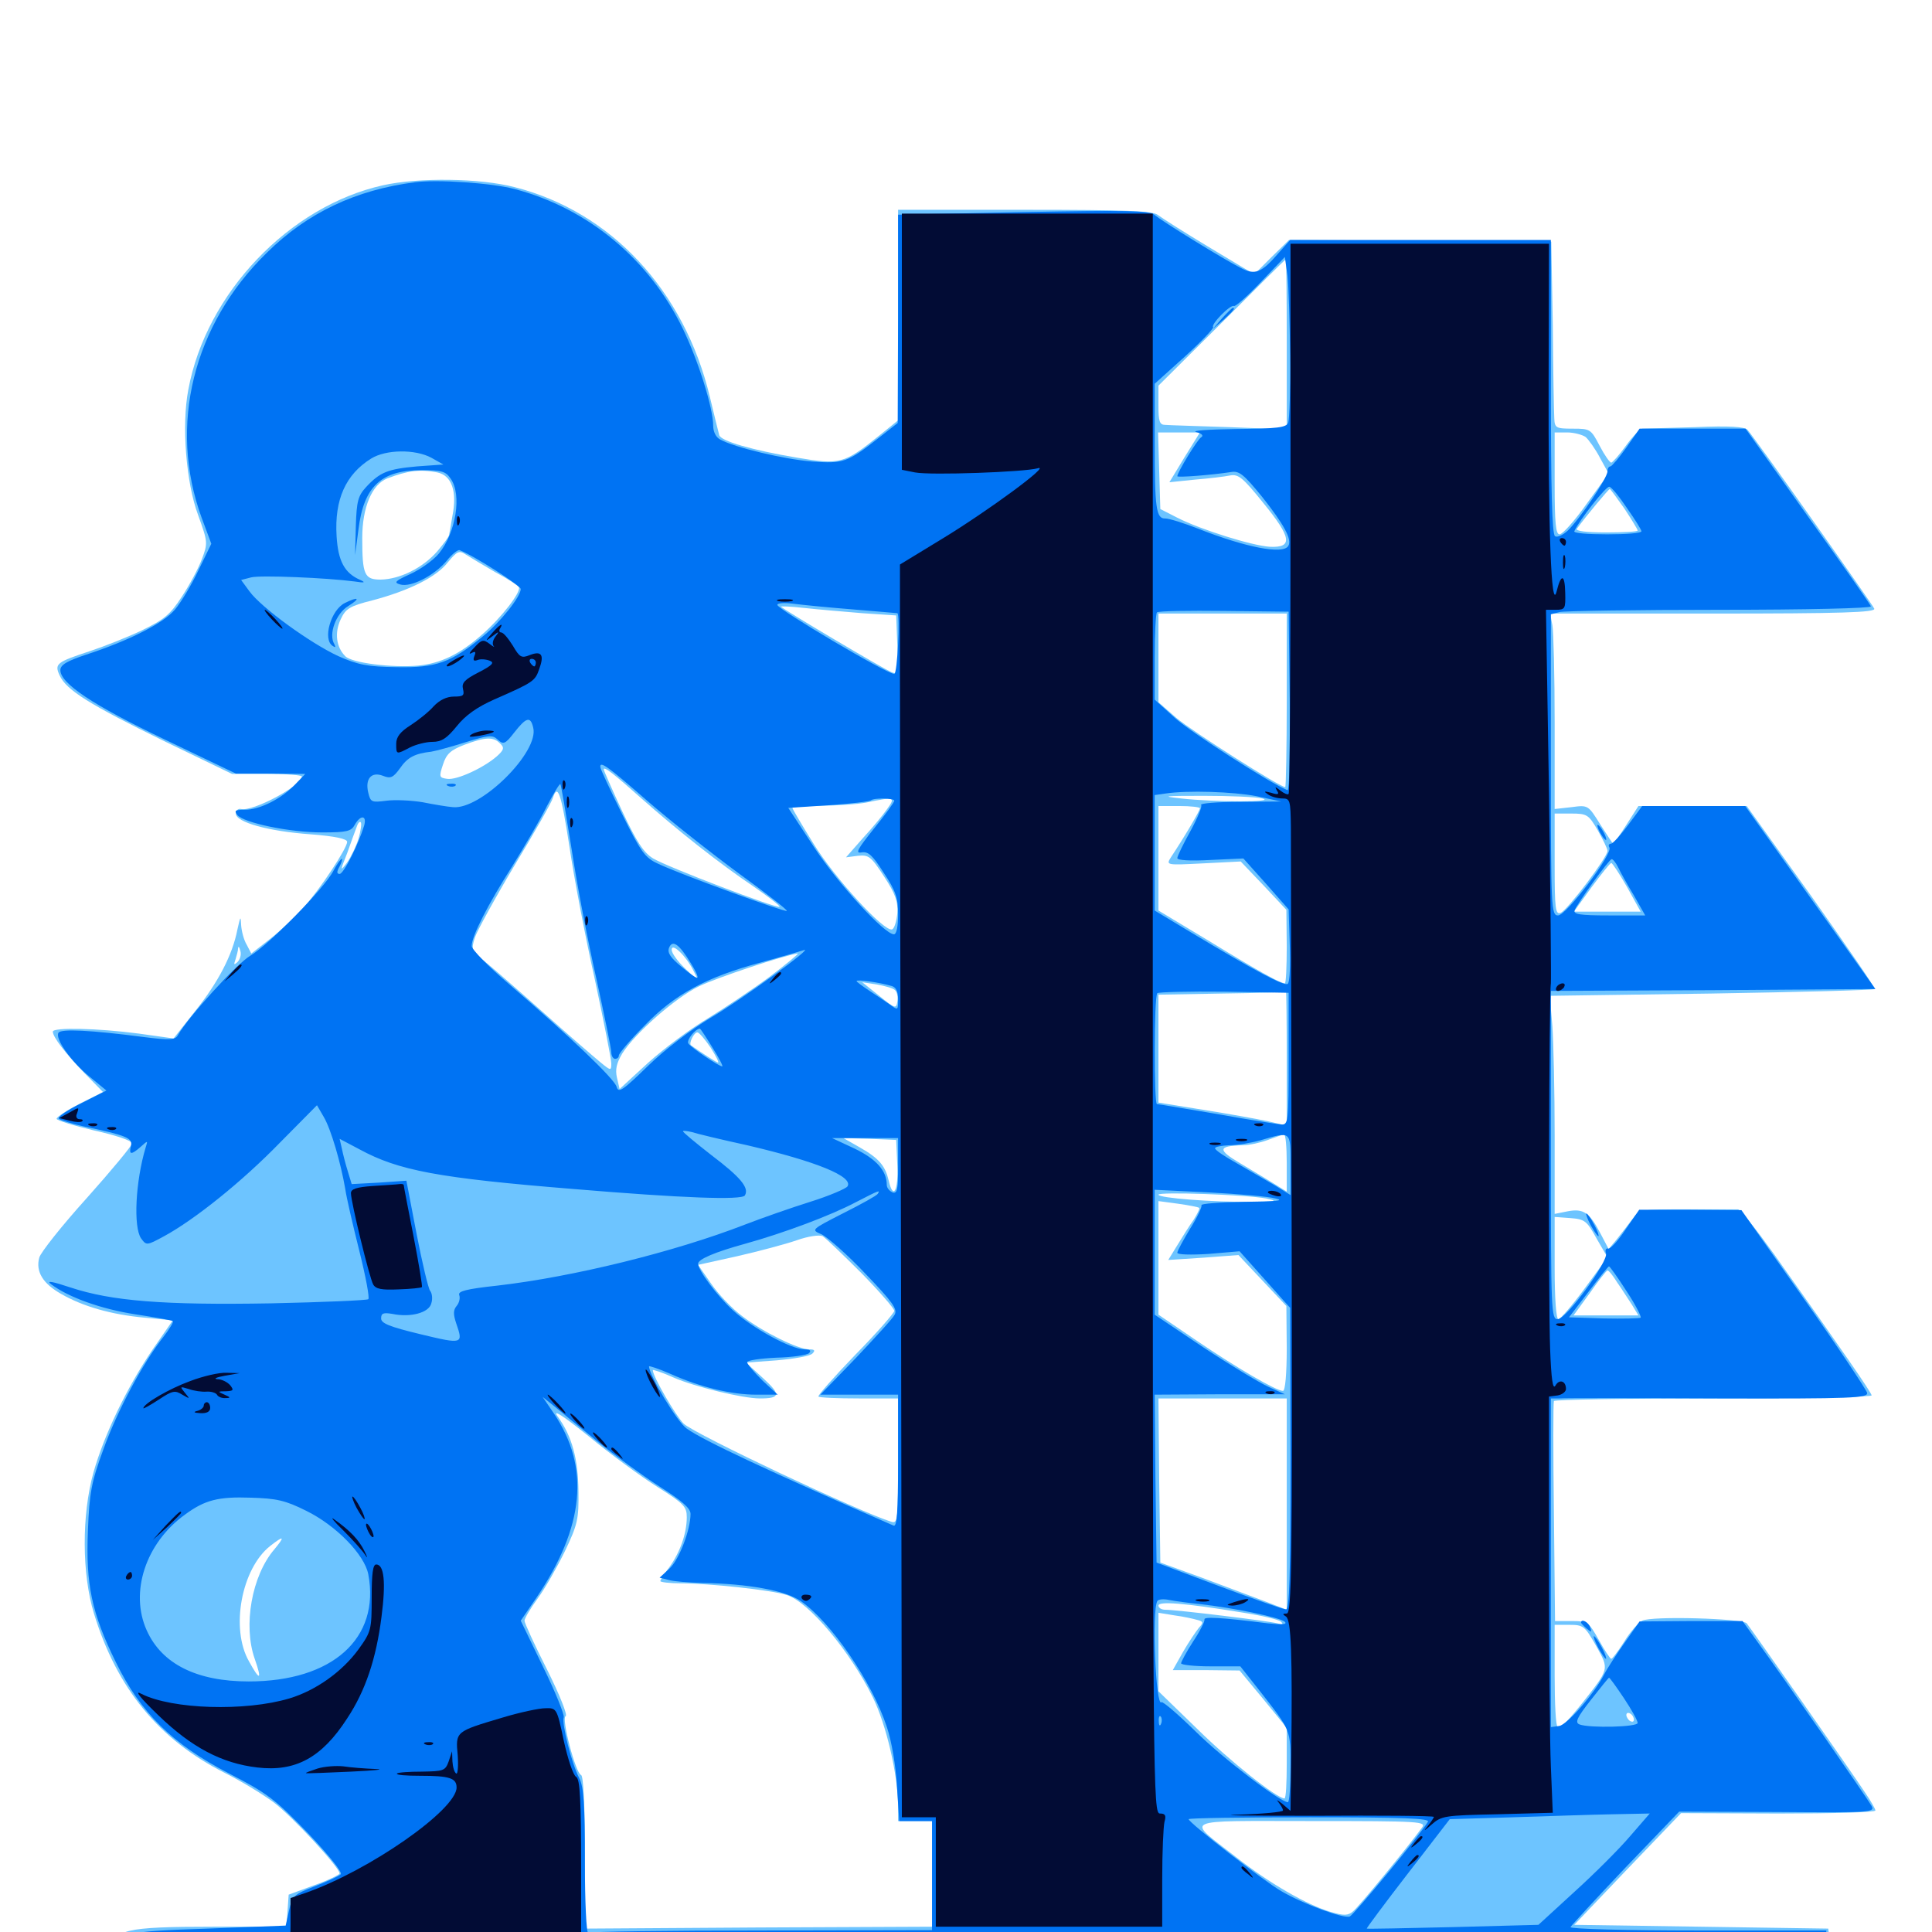 <svg xmlns="http://www.w3.org/2000/svg" viewBox="0 -1000 1000 1000">
	<path fill="#6dc4ff" d="M198.242 -904.102C149.805 -893.359 106.641 -848.242 97.461 -798.242C93.945 -779.883 96.289 -750.195 102.539 -733.398C107.617 -719.336 107.617 -718.945 104.492 -710.547C102.734 -705.859 98.047 -697.07 94.141 -691.211C88.086 -681.836 84.961 -679.297 73.242 -673.633C65.82 -670.117 53.906 -665.43 46.875 -663.086C29.102 -657.227 28.125 -656.445 30.859 -650.391C34.375 -642.773 46.289 -635.352 84.961 -616.406L120.117 -599.414H138.086C148.047 -599.414 156.25 -598.828 156.25 -598.047C156.25 -593.359 131.055 -579.883 124.805 -581.25C123.242 -581.641 122.07 -580.469 122.07 -578.906C122.07 -574.414 138.867 -569.727 160.742 -568.164C173.438 -567.188 179.688 -565.82 179.688 -564.258C179.688 -560.938 165.625 -539.648 156.836 -529.883C152.734 -525.391 145.117 -518.164 139.844 -514.062L130.078 -506.445L127.734 -510.938C126.172 -513.477 125 -518.164 124.805 -521.289C124.609 -526.172 124.414 -525.781 122.852 -518.75C120.312 -505.664 112.891 -491.406 100.781 -476.367L89.844 -462.5L71.68 -465.039C50.977 -467.773 27.344 -468.359 27.344 -466.016C27.344 -463.281 33.594 -455.078 43.555 -444.727L53.32 -434.766L41.211 -428.711C34.766 -425.391 29.297 -421.875 29.297 -420.898C29.297 -420.117 38.086 -417.383 48.828 -414.844C59.57 -412.5 68.359 -409.57 68.359 -408.203C68.359 -407.031 57.812 -394.336 44.922 -379.883C32.031 -365.625 20.898 -351.562 20.312 -349.023C18.359 -341.797 22.266 -335.547 31.641 -330.273C42.773 -323.828 57.617 -319.531 75 -317.969L89.453 -316.602L78.906 -301.367C65.625 -281.641 54.102 -257.812 48.438 -238.086C42.188 -215.82 42.383 -185.156 48.633 -164.844C60.547 -125.977 82.227 -99.609 116.211 -82.422C124.805 -78.125 136.328 -71.094 141.797 -66.992C151.367 -59.766 175.781 -33.398 175.781 -30.273C175.781 -29.688 169.922 -26.758 162.695 -24.219L149.414 -19.336L148.828 -10.938L148.242 -2.734H110.156C64.844 -2.734 58.008 -1.172 58.984 9.375L59.57 15.82L512.305 16.211L964.844 16.797V11.914C964.844 7.422 964.062 7.031 956.25 7.031C948.633 7.031 947.461 6.445 946.875 2.734L946.289 -1.758L880.469 -2.734L814.844 -3.711L842.383 -32.617L870.117 -61.523L920.508 -61.328C948.047 -61.328 970.703 -61.914 970.703 -62.891C970.703 -63.672 968.359 -67.773 965.43 -72.07C958.789 -82.227 906.055 -157.422 904.102 -159.766C901.953 -162.305 854.688 -163.672 850 -161.133C847.852 -159.961 843.555 -155.078 840.625 -150.195C837.5 -145.312 834.57 -141.406 833.984 -141.406C833.398 -141.406 830.469 -145.898 827.539 -151.172C822.266 -160.547 821.68 -160.938 813.477 -160.938H804.883L804.297 -217.188C803.906 -248.047 803.906 -273.828 804.297 -274.805C804.688 -275.586 841.797 -276.172 886.914 -276.172C931.836 -276.172 968.75 -276.953 968.75 -277.734C968.75 -279.102 953.516 -301.172 918.164 -350.977C909.18 -363.477 900.977 -373.828 899.609 -374.023H873.047C848.828 -374.023 848.633 -374.023 844.727 -368.75C842.578 -365.82 838.867 -361.133 836.719 -358.398L832.617 -353.516L828.516 -361.328C822.852 -372.266 819.727 -374.609 811.523 -373.047L804.688 -371.68V-412.305C804.688 -434.57 804.102 -459.961 803.516 -468.75L802.148 -484.57L885.742 -485.742C931.836 -486.523 969.922 -487.5 970.312 -488.086C970.898 -488.477 956.055 -509.961 937.695 -535.938L904.102 -582.812H876.172H848.047L841.797 -573.047C838.281 -567.578 835.352 -563.281 834.961 -563.281C834.766 -563.281 831.836 -567.773 828.32 -573.242C822.07 -583.203 822.07 -583.398 813.477 -582.227L804.688 -581.25V-625.781C804.688 -650.195 804.102 -673.047 803.516 -676.367L802.344 -682.422H886.719C953.516 -682.422 970.898 -683.008 970.117 -684.961C969.141 -687.305 908.398 -773.242 904.492 -777.539C902.93 -779.102 895.312 -779.688 877.539 -778.906C863.672 -778.516 851.562 -778.125 850.195 -778.125C849.023 -778.125 845.117 -774.219 841.602 -769.336C838.086 -764.453 834.57 -760.547 833.984 -760.547C833.203 -760.547 830.469 -764.453 827.93 -769.336C823.438 -777.93 823.047 -778.125 814.062 -778.125C805.273 -778.125 804.688 -778.516 804.492 -783.594C804.297 -786.523 803.906 -808.203 803.711 -831.836L802.93 -874.805L735.156 -875.391L667.188 -875.781L658.203 -866.992L649.219 -858.008L625.781 -872.07C613.086 -879.688 601.172 -887.305 599.414 -888.672C596.875 -890.82 583.789 -891.406 530.664 -891.406H464.844V-836.914V-782.422L454.688 -774.219C436.914 -759.961 434.766 -759.375 412.695 -763.086C389.453 -766.992 373.047 -771.68 372.266 -774.805C371.875 -776.172 369.727 -784.961 367.383 -794.727C354.102 -849.805 316.211 -890.43 266.406 -903.125C248.633 -907.812 216.602 -908.203 198.242 -904.102ZM666.016 -821.875V-777.734L636.328 -778.906C619.922 -779.492 604.883 -779.883 603.125 -780.078C600.195 -780.078 599.609 -781.836 599.609 -790.234V-800.391L632.422 -833.008C650.391 -850.977 665.234 -865.82 665.625 -865.82C665.82 -866.016 666.016 -846.094 666.016 -821.875ZM613.086 -763.281L605.273 -750.391L618.555 -751.758C625.781 -752.344 633.984 -753.32 636.719 -753.906C641.016 -754.688 643.359 -752.734 653.906 -739.648C668.555 -721.68 669.336 -716.406 657.227 -716.992C648.047 -717.578 621.68 -725.781 609.375 -732.031L600.586 -736.523L600 -756.25L599.414 -776.172H610.352H621.094ZM820.703 -773.828C822.266 -772.461 825.781 -767.578 828.125 -763.086L832.617 -754.883L821.289 -739.258C815.039 -730.469 808.789 -723.438 807.227 -723.438C805.273 -723.438 804.688 -729.102 804.688 -749.805V-776.172H811.133C814.648 -776.172 818.945 -775 820.703 -773.828ZM226.367 -755.469C233.789 -753.906 236.719 -745.703 234.18 -733.008C233.398 -728.32 232.617 -723.828 232.422 -723.047C232.422 -722.266 229.492 -718.359 226.172 -714.453C218.555 -705.859 206.836 -700.195 197.07 -700C188.672 -700 187.5 -702.344 187.5 -721.484C187.5 -737.5 192.578 -749.219 200.391 -752.344C211.133 -756.445 217.383 -757.227 226.367 -755.469ZM840.82 -736.719C844.531 -731.055 847.656 -725.977 847.656 -725.391C847.656 -724.805 840.234 -724.414 831.25 -724.414C820.703 -724.414 815.234 -725.195 816.211 -726.367C820.898 -732.812 832.617 -746.875 833.203 -746.875C833.594 -746.875 836.914 -742.188 840.82 -736.719ZM256.25 -703.906C262.5 -700.586 267.969 -697.07 268.555 -696.094C269.922 -693.75 259.57 -680.273 249.219 -671.289C237.891 -661.328 228.125 -656.641 216.406 -655.469C203.125 -654.297 182.031 -656.836 178.711 -660.352C174.023 -665.039 173.047 -672.461 176.367 -679.492C178.906 -684.961 181.055 -686.328 192.773 -689.258C211.914 -694.336 225.977 -701.367 231.836 -708.984C236.719 -714.844 237.695 -715.234 241.211 -712.891C243.359 -711.523 250.195 -707.422 256.25 -703.906ZM446.289 -682.617L463.867 -681.445L464.453 -666.016C465.039 -652.148 464.648 -650.781 461.719 -651.953C458.008 -653.32 406.055 -684.18 404.297 -685.938C403.711 -686.328 408.984 -686.133 416.016 -685.352C423.047 -684.57 436.719 -683.398 446.289 -682.617ZM666.016 -637.5C666.016 -612.891 665.625 -592.578 665.234 -592.578C662.5 -592.578 616.797 -621.68 608.984 -628.32L599.609 -636.523V-659.57V-682.422H632.812H666.016ZM258.789 -615.234C261.133 -613.086 260.938 -611.914 257.227 -608.594C250.586 -602.734 236.523 -596.094 231.445 -596.875C227.344 -597.461 227.148 -597.852 229.297 -604.297C231.055 -609.766 233.203 -611.719 240.234 -614.453C251.172 -618.555 255.273 -618.75 258.789 -615.234ZM332.031 -586.719C350.781 -570.117 372.266 -553.125 390.234 -541.016C397.852 -535.742 403.906 -531.055 403.516 -530.664C402.344 -529.492 345.117 -551.367 338.086 -555.664C333.203 -558.594 329.492 -564.258 322.07 -580.078C316.797 -591.406 312.5 -601.172 312.5 -601.758C312.5 -603.516 317.578 -599.609 332.031 -586.719ZM294.727 -561.914C297.07 -545.898 302.93 -515.234 307.812 -493.359C312.5 -471.484 316.406 -451.758 316.406 -449.609C316.406 -445.703 316.211 -445.703 310.742 -450.195C307.617 -452.734 294.531 -464.062 281.836 -475.391C269.141 -486.719 255.469 -498.633 251.172 -502.148C243.945 -508.008 243.75 -508.398 245.898 -515.039C247.266 -518.75 256.445 -535.547 266.602 -552.539C276.758 -569.336 285.547 -584.766 286.133 -586.914C288.672 -594.727 290.43 -589.648 294.727 -561.914ZM653.32 -586.719C661.133 -584.766 628.711 -584.766 611.328 -586.719C600.586 -587.891 602.344 -588.086 623.047 -588.086C636.523 -588.086 650.195 -587.5 653.32 -586.719ZM459.18 -581.25C457.031 -578.125 451.367 -571.289 446.484 -566.016L437.891 -556.25L443.945 -557.031C449.609 -557.617 450.781 -556.836 457.617 -546.289C463.477 -537.305 464.844 -533.398 464.453 -527.344C464.062 -523.047 462.891 -519.336 461.719 -518.945C457.617 -517.578 432.031 -545.508 421.094 -563.281C415.039 -573.047 410.156 -581.25 410.156 -581.836C410.156 -582.422 416.992 -582.812 425.391 -583.008C433.594 -583.008 443.945 -583.789 448.242 -584.57C463.086 -587.695 463.672 -587.5 459.18 -581.25ZM621.094 -581.641C621.094 -580.469 613.086 -566.797 606.055 -556.25C603.516 -552.148 603.516 -552.148 622.852 -553.125L642.188 -554.102L654.102 -541.602L665.82 -529.102L666.016 -510.156C666.016 -499.609 665.625 -491.016 665.039 -491.016C662.695 -491.016 650.781 -497.656 625.586 -513.086L599.609 -528.711V-555.859V-582.812H610.352C616.211 -582.812 621.094 -582.227 621.094 -581.641ZM826.953 -570.312C829.688 -565.43 832.031 -560.742 832.031 -559.57C832.031 -556.25 811.133 -528.711 807.812 -527.539C805.078 -526.367 804.688 -529.688 804.688 -552.539V-578.906H813.281C821.484 -578.906 822.266 -578.32 826.953 -570.312ZM185.547 -565.82C184.18 -561.523 181.445 -556.055 179.492 -553.32C175.977 -548.828 175.977 -549.023 179.688 -558.398C181.641 -563.867 183.789 -569.922 184.57 -571.875C185.156 -573.828 186.133 -575 186.719 -574.414C187.305 -573.828 186.719 -569.922 185.547 -565.82ZM842.188 -540.82L849.219 -528.125H832.031H814.648L823.828 -540.82C828.906 -547.656 833.398 -553.32 833.984 -553.32C834.57 -553.32 838.281 -547.656 842.188 -540.82ZM122.852 -501.953C121.094 -500.391 120.898 -500.586 121.875 -503.32C122.461 -505.273 123.242 -508.008 123.242 -509.18C123.438 -510.547 123.828 -509.961 124.414 -507.812C125 -505.859 124.219 -503.32 122.852 -501.953ZM358.789 -497.852L361.719 -491.992L354.688 -498.633C350.781 -502.344 347.656 -506.641 347.656 -508.398C347.656 -512.305 354.883 -505.469 358.789 -497.852ZM398.242 -494.336C389.258 -487.695 374.609 -477.93 366.016 -472.656C357.227 -467.383 343.555 -457.227 335.352 -449.805L320.703 -436.328L319.336 -442.188C318.359 -446.484 319.141 -449.805 322.07 -454.688C328.516 -465.039 349.609 -483.594 361.719 -489.453C370.898 -493.945 406.836 -505.859 412.891 -506.445C413.867 -506.641 407.227 -501.172 398.242 -494.336ZM463.281 -487.5C464.453 -486.328 464.844 -483.789 464.453 -481.445C463.867 -477.734 463.281 -477.93 455.078 -484.57L446.289 -491.602L453.906 -490.43C458.203 -489.648 462.305 -488.477 463.281 -487.5ZM666.016 -452.148V-417.383L655.859 -419.727C650.195 -420.898 635.156 -423.633 622.656 -425.586L599.609 -429.297V-457.227V-485.156L632.422 -485.742C650.391 -485.938 665.234 -486.523 665.625 -486.719C665.82 -486.914 666.016 -471.484 666.016 -452.148ZM367.773 -457.812C370.508 -453.516 372.266 -450 371.68 -450C370.898 -450 362.5 -455.469 357.617 -458.984C356.445 -459.961 359.18 -465.625 360.938 -465.625C361.914 -465.625 364.844 -462.109 367.773 -457.812ZM666.016 -398.047V-383.203L659.766 -387.109C656.25 -389.258 648.242 -394.141 641.992 -397.852C630.078 -404.883 630.273 -406.836 643.164 -407.227C646.68 -407.227 652.539 -408.594 656.25 -409.961C659.961 -411.328 663.672 -412.695 664.648 -412.695C665.43 -412.891 666.016 -406.25 666.016 -398.047ZM464.453 -396.875C465.039 -383.398 462.305 -378.711 459.961 -389.062C458.203 -396.484 455.078 -400.391 445.117 -406.055L436.523 -410.938L450.195 -410.547L463.867 -409.961ZM655.273 -379.688C661.914 -378.32 660.547 -378.125 647.461 -377.93C627.93 -377.734 599.609 -379.883 599.609 -381.641C599.609 -383.203 644.922 -381.641 655.273 -379.688ZM620.703 -374.805C621.094 -374.414 619.727 -371.68 617.773 -368.555C615.625 -365.625 611.914 -359.57 609.375 -355.469L604.688 -347.852L622.852 -349.023L641.016 -350.391L653.516 -337.109L665.82 -324.023L666.016 -302.148C666.016 -289.062 665.234 -280.078 664.062 -280.078C660.547 -280.078 639.844 -292.188 619.727 -305.859L599.609 -319.531V-348.828V-378.32L609.766 -376.953C615.43 -376.172 620.312 -375.195 620.703 -374.805ZM826.367 -358.984L832.031 -349.219L820.312 -333.203C813.867 -324.414 807.617 -317.188 806.641 -317.188C805.469 -317.188 804.688 -327.734 804.688 -343.75V-370.117L812.695 -369.531C820.312 -368.945 821.289 -368.164 826.367 -358.984ZM445.898 -341.016C455.273 -331.445 462.891 -322.656 462.891 -321.484C462.891 -320.508 453.906 -310.156 442.773 -298.828C431.641 -287.305 423.047 -277.539 423.633 -277.148C424.023 -276.562 433.594 -276.172 444.727 -276.172H464.844V-243.75C464.844 -213.672 464.648 -211.328 461.523 -212.305C445.312 -217.188 359.766 -257.617 353.906 -263.086C350 -266.797 337.891 -287.5 337.891 -290.82C337.891 -291.211 342.773 -289.648 348.828 -286.914C359.57 -282.227 384.375 -276.172 393.359 -276.172C403.906 -276.172 404.297 -278.125 395.117 -286.523L386.133 -294.727L402.148 -295.898C410.938 -296.68 419.141 -298.047 420.508 -299.414C422.07 -300.977 421.68 -301.562 418.945 -301.562C413.086 -301.562 394.922 -310.547 384.18 -318.75C378.906 -322.656 371.68 -330.273 367.969 -335.742L361.328 -345.312L381.641 -349.805C392.773 -352.344 406.641 -356.055 412.305 -358.008C418.359 -360.156 424.023 -360.938 425.781 -360.156C427.344 -359.18 436.328 -350.586 445.898 -341.016ZM837.109 -336.133C839.453 -332.812 842.773 -327.539 844.727 -324.609L848.047 -319.141H831.25H814.453L822.852 -330.664C827.344 -337.109 831.445 -342.383 832.031 -342.383C832.617 -342.578 834.961 -339.648 837.109 -336.133ZM666.016 -221.484V-166.797L654.883 -171.094C648.633 -173.438 633.984 -178.906 622.07 -183.398L600.586 -191.211L600 -233.789L599.609 -276.172H632.812H666.016ZM340.43 -230.273C354.102 -221.68 355.469 -220.117 355.469 -214.648C355.469 -206.25 351.953 -196.484 346.484 -188.867C343.945 -185.547 341.797 -182.227 341.797 -181.641C341.797 -181.055 346.68 -180.469 352.539 -180.469C366.992 -180.469 399.805 -176.953 407.227 -174.414C418.555 -170.898 440.039 -145.312 451.758 -121.484C458.789 -107.227 464.844 -81.055 464.844 -65.039V-57.422H473.633H482.422V-30.078V-2.734L392.578 -2.344L302.734 -1.758V-41.211C302.734 -65.625 301.953 -80.859 300.781 -81.25C297.852 -82.227 290.43 -110.938 292.773 -111.719C293.945 -112.109 289.648 -122.852 283.203 -135.742C276.758 -148.438 271.484 -159.961 271.484 -161.133C271.484 -162.305 274.609 -167.578 278.32 -172.656C282.031 -177.734 288.281 -188.672 292.383 -197.07C299.023 -210.938 299.609 -213.867 299.414 -228.125C299.219 -244.922 296.094 -256.641 288.672 -266.797C285.742 -270.898 291.016 -267.578 304.883 -256.445C316.016 -247.266 332.031 -235.547 340.43 -230.273ZM141.992 -198.047C130.273 -184.375 125.781 -158.594 131.836 -141.406C135.742 -130.273 134.57 -129.688 128.906 -140.039C119.141 -157.031 125 -188.086 139.844 -199.805C147.07 -205.469 147.656 -204.883 141.992 -198.047ZM642.578 -165.43C652.734 -163.867 662.109 -161.719 663.086 -160.547C664.453 -159.18 663.867 -158.984 661.133 -159.766C657.031 -160.938 608.984 -166.797 603.125 -166.797C601.172 -166.797 599.609 -167.773 599.609 -168.945C599.609 -171.289 612.695 -170.312 642.578 -165.43ZM619.727 -161.523C622.852 -160.742 623.047 -160.156 620.508 -157.422C618.945 -155.469 615.234 -150 612.305 -144.922L607.031 -135.547H624.414L641.602 -135.352L653.906 -120.508L666.016 -105.664V-87.305C666.016 -77.344 665.625 -69.141 664.844 -69.141C660.938 -69.141 636.523 -88.477 619.727 -105.078L599.609 -124.609V-144.922V-165.234L608.008 -163.867C612.5 -163.281 617.773 -162.109 619.727 -161.523ZM826.172 -148.047C833.008 -135.742 833.203 -136.523 818.555 -117.969C811.133 -108.789 808.594 -106.25 806.25 -106.25C805.273 -106.25 804.688 -118.164 804.688 -132.617V-158.984H812.305C819.531 -158.984 820.312 -158.398 826.172 -148.047ZM845.703 -109.961C845.703 -108.789 844.922 -108.594 843.75 -109.18C842.773 -109.766 841.797 -111.328 841.797 -112.305C841.797 -113.477 842.773 -113.672 843.75 -113.086C844.922 -112.5 845.703 -110.938 845.703 -109.961ZM735.938 -53.906C728.516 -43.75 703.32 -13.086 700.391 -10.742C697.656 -8.398 695.703 -8.398 688.867 -10.352C676.367 -14.062 657.031 -25.195 639.648 -38.867C613.672 -59.18 609.961 -57.422 678.516 -57.422C735.742 -57.422 738.477 -57.227 735.938 -53.906Z"/>
	<path fill="#0073f3" d="M214.844 -905.664C184.18 -901.758 158.984 -889.844 138.086 -869.141C99.805 -831.836 87.109 -779.492 104.297 -732.227L109.375 -718.555L102.734 -704.883C99.219 -697.461 93.75 -688.281 90.625 -684.57C84.766 -677.539 67.188 -668.555 44.531 -661.133C34.57 -657.812 31.25 -655.859 31.25 -653.125C31.25 -646.289 47.852 -635.156 84.961 -617.383L122.07 -599.609H140.039L158.008 -599.414L152.734 -593.945C145.703 -586.523 134.375 -580.859 126.758 -580.859C121.68 -580.859 121.094 -580.469 122.852 -578.125C126.367 -574.023 150 -569.141 166.797 -569.141C179.492 -569.141 181.836 -569.727 183.594 -573.047C186.523 -578.32 190.039 -578.125 188.477 -572.656C185.547 -563.086 177.93 -547.656 175.781 -547.656C174.219 -547.656 174.219 -548.828 175.781 -551.562C176.953 -553.711 177.344 -555.469 176.953 -555.469C176.367 -555.469 174.414 -552.734 172.656 -549.414C168.164 -540.43 139.062 -510.938 129.492 -505.273C122.461 -501.172 97.266 -473.438 91.992 -464.062C90.625 -461.719 87.695 -461.523 74.023 -463.281C47.07 -466.797 31.445 -467.578 30.273 -465.43C28.32 -462.5 36.719 -450.586 46.289 -442.773L55.078 -435.547L41.992 -428.906C34.766 -425.391 29.492 -421.68 30.469 -420.898C31.445 -420.117 37.109 -418.359 43.164 -416.992C65.625 -412.305 68.75 -410.938 67.773 -406.836C66.602 -402.148 67.969 -402.148 72.852 -406.445C76.562 -409.766 76.562 -409.766 75.391 -406.055C70.117 -388.477 68.945 -364.844 73.047 -358.984C75.781 -355.273 75.977 -355.273 84.961 -360.156C100.781 -368.75 125.391 -388.477 144.922 -408.594L164.062 -427.93L167.578 -421.875C171.289 -415.625 176.367 -398.242 178.711 -384.57C179.297 -380.273 182.617 -366.016 185.938 -352.734C189.258 -339.453 191.406 -328.125 190.625 -327.539C190.039 -326.953 167.383 -325.977 140.234 -325.391C84.57 -324.414 57.812 -326.562 36.523 -333.594C27.148 -336.719 23.828 -337.305 26.367 -335.352C35.352 -328.516 52.344 -322.461 69.922 -319.727C80.273 -318.164 89.062 -316.602 89.453 -316.211C90.039 -315.82 87.695 -312.109 84.57 -308.008C74.023 -294.727 60.547 -269.531 53.516 -249.805C47.266 -232.812 46.289 -227.344 45.508 -207.812C44.336 -179.883 47.461 -165.039 59.961 -139.648C72.852 -113.281 89.258 -97.266 118.555 -82.031C138.281 -71.875 142.383 -68.75 159.375 -51.172C170.312 -39.648 177.344 -30.859 176.367 -29.883C175.391 -28.906 169.336 -26.172 162.891 -23.633C152.148 -19.531 151.172 -18.555 149.609 -11.133L147.852 -3.32L107.617 -1.758C63.477 -0.391 58.398 0.977 59.961 9.766L60.938 14.844L441.211 14.453C650.195 14.258 816.602 13.672 810.742 13.086L800.195 11.914L805.078 6.055L810.156 0.195L876.562 0.781C937.695 1.172 943.164 1.562 943.945 4.688C944.531 7.031 944.922 6.836 945.117 3.516L945.312 -0.781H878.711C842.188 -0.781 812.5 -1.562 812.891 -2.539C813.281 -3.32 825.977 -17.188 841.211 -33.203L869.141 -62.305L919.922 -62.109C968.555 -61.719 970.508 -61.914 968.75 -65.234C966.797 -68.75 924.023 -130.469 909.375 -150.586L901.953 -160.938H875.391L848.633 -160.742L840.82 -149.609C836.523 -143.555 831.836 -136.328 830.469 -133.594C825.195 -123.242 811.133 -107.227 807.031 -106.641L802.734 -106.055V-191.016V-276.172H807.227C809.57 -276.367 846.484 -276.367 889.258 -276.172C958.984 -275.977 966.992 -276.367 966.406 -279.102C966.016 -280.664 951.367 -302.734 933.594 -327.93L901.367 -373.633L875 -373.828H848.438L841.406 -363.672C837.695 -358.008 833.594 -353.516 832.422 -353.711C831.25 -354.102 830.664 -352.93 831.25 -351.367C832.812 -347.461 810.742 -317.188 806.25 -317.188C802.93 -317.188 802.734 -321.289 802.734 -402.148V-487.109L886.719 -487.5L970.703 -488.086L936.914 -535.547L903.32 -582.812H876.562H850L842.773 -573.047C838.867 -567.773 834.766 -563.281 833.789 -563.281C832.617 -563.281 832.422 -562.305 833.008 -561.328C834.961 -558.203 810.742 -526.172 806.445 -526.172C802.93 -526.172 802.734 -529.492 802.734 -604.102V-682.031L807.227 -683.203C809.57 -683.789 847.07 -684.375 890.234 -684.375C934.57 -684.375 968.75 -685.156 968.359 -686.133C968.164 -687.109 953.32 -708.203 935.547 -733.008L903.516 -778.125H875.977H848.633L841.797 -768.359C838.086 -763.086 834.375 -758.789 833.594 -758.594C832.617 -758.594 832.031 -757.422 832.031 -756.055C832.031 -752.539 817.578 -731.25 811.523 -725.391C808.984 -723.047 806.055 -721.68 804.883 -722.461C803.32 -723.242 802.734 -747.656 802.734 -799.805V-875.781H735.352H667.773L661.719 -868.945C652.93 -858.789 649.609 -857.422 642.188 -861.328C633.984 -865.43 601.562 -885.352 597.461 -888.867C594.922 -891.016 582.422 -891.211 529.688 -890.234L464.844 -888.867V-834.961L464.648 -781.055L454.688 -773.242C438.477 -760.547 436.523 -759.961 420.117 -761.133C405.859 -762.305 380.273 -768.359 372.852 -772.461C370.508 -773.633 369.141 -776.562 369.141 -779.688C369.141 -788.672 361.523 -813.086 353.516 -829.688C336.133 -865.82 304.297 -892.188 266.406 -902.148C254.688 -905.273 225.977 -907.227 214.844 -905.664ZM667.773 -815.82C667.969 -798.438 667.383 -783.008 666.797 -781.25C665.82 -778.711 661.328 -778.125 639.844 -777.93C625.781 -777.734 616.406 -777.148 619.141 -776.367C622.266 -775.586 623.047 -774.414 621.68 -773.633C619.727 -772.461 609.375 -755.469 609.375 -753.516C609.375 -752.734 626.953 -754.102 637.109 -755.664C641.406 -756.445 643.75 -754.492 653.32 -742.773C664.453 -728.711 668.945 -720.703 666.797 -717.383C664.062 -712.891 644.922 -716.602 620.117 -726.367C612.695 -729.297 605.078 -731.641 603.125 -731.641C598.438 -731.445 597.656 -736.914 597.656 -770.703V-801.367L613.281 -815.43C621.875 -823.242 628.32 -830.078 627.93 -830.664C626.562 -832.031 636.914 -842.578 638.672 -841.602C639.453 -841.211 645.703 -846.68 652.539 -853.906L665.039 -866.992L666.406 -857.227C666.992 -851.953 667.578 -833.203 667.773 -815.82ZM223.242 -763.086L229.492 -759.57L215.82 -758.594C200.781 -757.227 196.68 -755.664 189.453 -747.852C185.352 -743.359 184.57 -740.625 184.18 -727.734L183.789 -712.695L185.547 -725.977C188.281 -748.242 197.266 -756.641 218.164 -756.641C228.516 -756.641 230.664 -756.055 233.203 -752.344C239.258 -743.945 235.938 -724.219 227.148 -713.477C224.219 -709.961 217.578 -705.273 212.5 -702.93C204.297 -699.219 203.711 -698.438 207.227 -697.461C212.891 -695.898 224.805 -702.148 231.25 -709.766C233.984 -713.281 237.109 -715.625 237.891 -715.234C245.508 -712.305 269.531 -696.875 269.531 -695.117C269.531 -691.211 258.984 -677.93 249.805 -670.508C233.398 -657.031 225.781 -654.297 205.469 -654.688C190.234 -654.883 185.352 -655.859 175.195 -660.352C160.742 -666.992 135.156 -685.547 129.102 -693.945L124.805 -699.805L130.078 -701.172C134.961 -702.344 168.75 -700.977 183.594 -699.023C188.672 -698.242 189.453 -698.438 186.523 -699.805C178.32 -703.32 175 -709.57 174.219 -722.461C173.047 -741.406 178.906 -754.492 192.188 -762.695C199.805 -767.383 214.844 -767.578 223.242 -763.086ZM842.188 -736.914C846.289 -731.055 849.609 -725.781 849.609 -725C849.609 -724.023 841.602 -723.438 831.836 -723.438C822.07 -723.438 814.453 -724.023 814.844 -725C817.188 -730.469 831.445 -748.633 833.008 -748.047C834.18 -747.852 838.281 -742.773 842.188 -736.914ZM441.406 -684.57C453.711 -683.594 464.062 -682.617 464.453 -682.617C466.016 -682.031 464.453 -651.172 462.891 -651.172C458.984 -651.172 402.344 -684.766 402.344 -686.914C402.344 -687.891 406.055 -688.086 410.742 -687.5C415.234 -686.914 429.102 -685.547 441.406 -684.57ZM667.578 -636.914C667.773 -611.133 667.383 -590.625 666.406 -591.016C657.422 -594.531 616.211 -621.094 608.008 -628.516L597.656 -637.891V-659.766C597.656 -671.875 598.242 -682.422 598.828 -683.008C599.609 -683.789 615.234 -683.984 633.594 -683.789L666.992 -683.398ZM275.977 -623.438C279.297 -610.938 248.828 -580.664 234.375 -582.227C231.641 -582.422 224.609 -583.594 218.75 -584.766C212.891 -585.742 204.297 -586.133 200 -585.547C192.383 -584.57 191.797 -584.766 190.625 -589.648C188.867 -596.875 192.188 -600.781 198.242 -598.438C202.148 -596.875 203.516 -597.461 207.031 -602.344C210.938 -608.008 214.648 -609.961 223.242 -610.938C225.586 -611.328 233.594 -613.477 241.016 -615.82C252.93 -619.531 254.883 -619.727 257.617 -617.188C260.547 -614.453 261.523 -614.844 266.211 -620.898C272.461 -628.906 274.609 -629.297 275.977 -623.438ZM334.961 -585.547C346.875 -575.195 368.164 -558.398 382.227 -548.047C396.484 -537.695 407.812 -528.906 407.227 -528.516C406.445 -527.734 352.539 -547.266 340.625 -552.93C333.789 -556.055 331.836 -558.789 321.875 -578.906C315.82 -591.211 310.742 -601.953 310.742 -602.93C310.352 -606.445 314.844 -603.125 334.961 -585.547ZM295.898 -560.352C298.633 -541.992 304.492 -511.719 308.789 -492.969C312.891 -474.023 316.406 -457.227 316.406 -455.273C316.406 -453.516 317.383 -451.953 318.359 -451.953C319.531 -451.953 320.312 -452.734 320.312 -453.711C320.312 -454.688 326.172 -461.719 333.594 -469.141C349.219 -485.352 365.43 -494.141 393.555 -501.758C404.297 -504.688 414.258 -507.617 416.016 -508.203C422.266 -510.547 383.594 -482.422 367.578 -473.047C357.812 -467.188 344.141 -456.836 335.352 -448.242C322.266 -435.547 320.117 -433.984 319.141 -437.5C317.969 -441.602 295.312 -463.281 263.281 -490.82C252.734 -499.805 244.141 -508.594 244.141 -510.352C244.141 -515.43 252.734 -532.227 265.234 -551.758C271.484 -561.914 279.688 -575.781 283.008 -582.617C286.523 -589.258 289.648 -594.531 290.039 -594.141C290.43 -593.945 292.969 -578.516 295.898 -560.352ZM650.391 -587.891L663.086 -585.156L641.797 -584.961C630.078 -584.961 621.094 -584.18 621.68 -583.398C622.461 -582.812 619.922 -576.758 616.211 -569.922C612.5 -563.281 609.375 -556.836 609.375 -555.859C609.375 -554.688 616.211 -554.297 626.562 -554.883L643.555 -555.664L655.273 -542.578L666.992 -529.297L667.578 -510.938C667.969 -500.781 667.578 -491.797 666.602 -490.82C665.039 -489.258 650.195 -497.07 614.844 -518.359L597.656 -528.711V-558.594V-588.477L603.125 -589.258C614.648 -591.016 638.281 -590.234 650.391 -587.891ZM462.891 -585.547C462.891 -584.766 458.203 -578.32 452.344 -571.094C443.75 -560.352 442.578 -558.203 445.898 -558.789C449.414 -559.375 451.562 -557.422 457.422 -548.242C463.672 -538.867 464.844 -535.156 464.844 -526.758C464.844 -520.508 464.062 -516.406 462.695 -516.406C457.812 -516.406 433.984 -542.383 421.484 -561.328L408.008 -581.836L428.906 -583.203C440.43 -583.984 450.195 -585.156 450.781 -585.742C452.344 -587.109 462.891 -586.914 462.891 -585.547ZM837.5 -551.172C838.672 -548.633 842.383 -541.992 845.703 -536.523L851.562 -526.172H832.812C817.578 -526.172 814.258 -526.758 815.039 -528.906C816.602 -532.617 832.812 -555.273 834.18 -555.273C834.766 -555.469 836.328 -553.516 837.5 -551.172ZM357.617 -501.367C359.961 -497.656 361.523 -494.336 360.938 -493.945C360.547 -493.555 356.836 -496.094 352.734 -499.609C347.07 -504.297 345.312 -506.836 346.289 -509.375C348.047 -513.867 351.562 -511.328 357.617 -501.367ZM461.523 -489.648C463.672 -489.062 464.844 -486.914 464.844 -482.812C464.844 -476.953 464.844 -476.953 460.547 -480.078C458.008 -481.836 453.125 -485.156 449.805 -487.305C446.289 -489.648 443.359 -491.797 443.359 -492.188C443.359 -493.164 454.883 -491.602 461.523 -489.648ZM666.992 -451.953C666.992 -418.945 666.797 -417.773 663.086 -417.969C660.938 -418.164 645.898 -420.508 629.688 -423.438C613.281 -426.172 599.609 -428.516 598.828 -428.516C597.266 -428.516 597.266 -484.18 599.023 -485.938C599.805 -486.523 615.43 -486.914 633.594 -486.719L666.992 -486.133ZM368.75 -457.812C372.07 -452.539 374.414 -448.047 373.828 -448.047C372.07 -448.047 357.617 -457.812 356.25 -459.961C355.273 -461.719 359.961 -467.578 362.305 -467.578C362.5 -467.578 365.43 -463.281 368.75 -457.812ZM386.719 -407.227C422.656 -398.828 441.797 -391.016 438.672 -385.938C437.891 -384.766 429.297 -381.055 419.336 -377.93C409.375 -374.805 394.336 -369.531 385.742 -366.211C349.023 -351.953 296.484 -339.062 257.422 -334.57C241.211 -332.812 236.914 -331.641 237.695 -329.688C238.281 -328.125 237.695 -325.586 236.328 -324.023C234.57 -321.875 234.57 -319.727 236.133 -315.039C239.844 -304.297 239.648 -304.102 217.773 -309.375C201.562 -313.281 197.266 -315.039 197.266 -317.578C197.266 -320.312 198.438 -320.703 203.125 -319.922C212.5 -317.969 222.07 -320.508 223.242 -325.391C224.023 -327.734 223.633 -330.664 222.656 -331.836C221.68 -333.008 218.555 -346.289 215.625 -361.328L210.352 -388.867L196.289 -387.891L182.031 -387.109L180.078 -393.555C178.906 -397.266 177.539 -402.539 176.953 -405.469L175.781 -410.547L186.133 -405.078C206.25 -394.141 226.758 -390.234 296.875 -384.57C352.93 -379.883 383.984 -378.711 385.547 -381.25C387.891 -385.156 383.398 -390.625 368.164 -402.148C360.156 -408.398 353.516 -413.867 353.516 -414.453C353.516 -414.844 355.469 -414.648 358.008 -414.062C360.352 -413.281 373.242 -410.156 386.719 -407.227ZM667.969 -397.07V-381.445L659.766 -386.523C655.078 -389.258 646.289 -394.336 640.234 -397.852C633.984 -401.367 628.906 -404.688 628.906 -405.664C628.906 -406.445 632.227 -407.031 636.328 -407.227C640.234 -407.227 647.461 -408.398 652.344 -409.766C668.359 -414.453 667.969 -414.844 667.969 -397.07ZM464.844 -396.289C464.844 -384.18 464.453 -382.031 461.914 -382.812C460.352 -383.594 458.984 -385.156 458.984 -386.719C458.984 -393.945 453.711 -400 442.383 -405.469L430.664 -410.938H447.852H464.844ZM454.297 -382.031C453.906 -381.25 445.898 -376.758 436.523 -372.07C419.727 -363.477 419.727 -363.477 425.195 -361.133C428.125 -359.766 438.477 -350.781 447.852 -340.82C461.914 -326.172 464.648 -322.461 463.086 -319.531C462.109 -317.578 452.93 -307.617 442.969 -297.07L424.609 -278.125H444.727H464.844V-243.75C464.844 -216.992 464.258 -209.57 462.5 -210.352C398.438 -238.281 363.867 -254.492 355.469 -260.547C350.586 -263.867 335.938 -288.281 335.938 -292.773C335.938 -293.164 340.82 -291.602 347.07 -288.867C362.305 -282.031 378.516 -278.125 391.406 -278.125H402.539L394.531 -285.547C390.234 -289.844 386.719 -293.945 386.719 -294.922C386.719 -295.898 393.555 -296.875 401.758 -297.266C410.156 -297.461 417.773 -298.633 418.75 -299.609C420.117 -300.977 419.141 -301.562 416.406 -301.562C409.57 -301.562 389.258 -312.695 379.492 -321.68C371.094 -329.297 361.328 -342.578 361.328 -345.898C361.328 -348.242 370.117 -351.953 385.742 -356.25C405.469 -361.719 430.078 -370.898 442.969 -377.734C455.469 -384.18 455.664 -384.18 454.297 -382.031ZM660.156 -379.688C665.234 -378.516 660.742 -378.125 643.945 -377.93C631.25 -377.734 621.289 -376.953 621.875 -376.172C622.266 -375.391 619.727 -369.922 616.016 -364.062C612.5 -358.203 609.375 -352.539 609.375 -351.562C609.375 -350.586 616.406 -350.391 625.586 -350.977L641.602 -352.344L654.688 -337.695L667.773 -323.047L667.969 -244.922C667.969 -183.398 667.383 -166.797 665.625 -166.992C664.258 -166.992 648.633 -172.461 630.859 -179.102L598.633 -191.211L598.047 -234.766L597.656 -278.125L631.25 -278.32H665.039L656.445 -282.227C651.758 -284.375 636.523 -293.555 622.656 -302.734L597.656 -319.531V-351.758V-384.18L625.586 -382.812C640.82 -382.031 656.445 -380.664 660.156 -379.688ZM841.797 -331.836C846.484 -324.805 849.609 -318.555 849.219 -317.969C848.633 -317.578 840.039 -317.383 830.078 -317.578L812.109 -318.164L822.266 -331.445C827.734 -338.672 832.422 -344.531 832.812 -344.531C833.203 -344.531 837.305 -338.867 841.797 -331.836ZM216.797 -328.906C218.945 -330.273 216.406 -330.859 208.594 -330.859C202.344 -330.859 197.266 -330.078 197.266 -328.906C197.266 -326.367 212.891 -326.367 216.797 -328.906ZM308.984 -254.102C317.969 -246.875 332.422 -236.328 341.211 -230.664C352.93 -223.242 357.422 -219.336 357.422 -216.406C357.422 -208.203 351.562 -192.773 346.484 -188.086L341.406 -183.398L346.094 -182.227C348.633 -181.445 356.445 -180.859 363.672 -180.664C387.109 -180.273 406.641 -176.758 414.453 -171.289C429.883 -160.742 451.367 -129.492 458.984 -106.25C461.523 -98.828 463.672 -85.938 464.258 -75.586L465.43 -57.422H473.828H482.422V-29.297V-0.977L394.336 -0.781C345.703 -0.781 305.273 -0.195 304.492 0.391C303.516 0.977 302.734 -15.625 302.734 -36.328C302.734 -66.016 302.148 -75.195 299.805 -79.688C295.898 -87.109 290.625 -108.008 291.797 -111.133C292.188 -112.5 287.5 -124.219 281.055 -137.305L269.531 -161.133L277.539 -172.852C302.539 -209.766 305.469 -240.43 286.719 -268.359L280.859 -276.953L286.719 -272.266C290.039 -269.531 300 -261.328 308.984 -254.102ZM158.594 -217.969C174.023 -210.352 188.672 -195.312 190.625 -185.156C196.875 -151.953 172.07 -129.688 128.711 -129.688C101.953 -129.688 83.789 -138.672 75.977 -156.055C66.992 -175.781 75.391 -201.367 95.703 -216.016C106.055 -223.633 112.891 -225.391 129.883 -224.805C143.164 -224.414 147.656 -223.438 158.594 -217.969ZM621.094 -169.727C638.672 -167.773 662.891 -162.695 665.039 -160.547C666.406 -159.18 663.672 -158.984 656.25 -159.766C631.445 -162.891 622.852 -163.281 623.438 -161.719C623.633 -160.742 621.094 -155.664 617.578 -150.391C614.062 -144.922 611.328 -139.844 611.328 -139.062C611.328 -138.281 618.164 -137.5 626.562 -137.5H641.992L651.562 -125.391C668.359 -103.906 667.969 -105.078 667.969 -85.352C667.969 -75.391 667.383 -67.188 666.602 -67.188C662.695 -67.188 633.398 -89.453 618.945 -103.711C609.766 -112.695 601.758 -119.531 601.172 -118.945C598.242 -115.82 596.094 -166.211 599.023 -171.289C599.609 -172.266 602.344 -172.461 605.078 -171.875C608.008 -171.289 615.234 -170.312 621.094 -169.727ZM840.625 -120.898C844.531 -115.039 847.656 -109.375 847.656 -108.203C847.656 -106.055 822.852 -105.469 817.578 -107.422C815.039 -108.398 816.211 -110.938 823.438 -120.117C828.32 -126.367 832.617 -131.641 832.812 -131.641C833.203 -131.641 836.719 -126.758 840.625 -120.898ZM600.977 -107.812C600.391 -106.25 599.805 -106.836 599.805 -108.984C599.609 -111.133 600.195 -112.305 600.781 -111.523C601.367 -110.938 601.562 -109.18 600.977 -107.812ZM843.75 -49.609C838.281 -43.164 825.391 -30.273 815.039 -20.898L796.289 -3.711L752.148 -2.539C727.93 -1.953 707.812 -1.562 707.422 -1.758C707.227 -1.953 716.797 -14.844 728.711 -30.273L750.391 -58.398L783.008 -59.375C800.781 -59.961 824.023 -60.742 834.57 -60.938L853.906 -61.328ZM739.062 -57.031C735.156 -50.391 700.586 -8.789 698.633 -8.008C695.312 -6.836 674.219 -14.648 663.281 -21.094C654.102 -26.367 615.234 -56.641 615.234 -58.398C615.234 -58.984 643.359 -59.375 677.93 -59.375C727.344 -59.375 740.234 -58.789 739.062 -57.031ZM632.617 -835.352L627.93 -829.883L633.398 -834.57C638.281 -839.062 639.648 -840.625 638.086 -840.625C637.695 -840.625 635.352 -838.281 632.617 -835.352ZM178.516 -687.891C171.289 -684.375 166.797 -668.945 172.266 -665.625C173.633 -664.648 173.828 -665.039 173.047 -666.602C169.922 -671.68 173.828 -682.422 180.273 -686.328C186.914 -690.43 185.547 -691.406 178.516 -687.891ZM232.031 -593.164C230.469 -593.75 231.055 -594.336 233.203 -594.336C235.352 -594.531 236.523 -593.945 235.742 -593.359C235.156 -592.773 233.398 -592.578 232.031 -593.164ZM828.125 -569.141C829.297 -566.992 830.664 -565.234 831.25 -565.234C831.641 -565.234 831.25 -566.992 830.078 -569.141C828.906 -571.289 827.539 -573.047 826.953 -573.047C826.562 -573.047 826.953 -571.289 828.125 -569.141ZM823.242 -366.016C825 -362.891 826.758 -360.156 827.344 -360.156C827.734 -360.156 826.953 -362.891 825.195 -366.016C823.438 -369.336 821.68 -371.875 821.094 -371.875C820.703 -371.875 821.484 -369.336 823.242 -366.016ZM818.359 -160.156C818.359 -159.766 819.727 -158.398 821.289 -157.031C823.828 -154.883 824.023 -155.078 823.047 -157.812C822.07 -160.547 818.359 -162.305 818.359 -160.156ZM827.148 -147.266C828.906 -144.141 830.664 -141.406 831.25 -141.406C831.641 -141.406 830.859 -144.141 829.102 -147.266C827.344 -150.586 825.586 -153.125 825 -153.125C824.609 -153.125 825.391 -150.586 827.148 -147.266ZM945.312 10.938C945.312 12.109 935.156 13.086 919.531 13.281L893.555 13.672L918.555 14.258C938.477 14.844 944.336 14.453 947.852 11.914C951.367 9.57 951.562 8.984 948.633 8.984C946.875 8.984 945.312 9.766 945.312 10.938ZM950.781 14.258C949.414 13.672 950.391 13.281 953.125 13.281C955.859 13.281 956.836 13.672 955.664 14.258C954.297 14.648 951.953 14.648 950.781 14.258Z"/>
	<path fill="#020c35" d="M466.797 -823.047V-756.836L473.633 -755.469C481.836 -753.906 530.273 -755.664 537.109 -757.617C544.531 -759.961 511.719 -735.742 487.305 -720.898L465.82 -707.812V-646.68C465.82 -613.281 466.016 -467.383 466.406 -322.656L466.797 -59.375H475.586H484.375V-31.055V-2.734H542.969H601.562V-27.734C601.562 -41.406 602.148 -54.492 602.734 -57.031C603.711 -60.352 603.125 -61.328 600.391 -61.328C596.875 -61.328 596.68 -72.461 596.68 -475.391V-889.453H531.836H466.797ZM667.969 -731.836C667.969 -653.906 667.578 -589.648 666.992 -589.062C666.602 -588.477 664.648 -589.258 662.695 -590.82C659.961 -592.969 659.766 -592.969 660.938 -590.82C662.305 -588.867 661.523 -588.477 658.008 -589.648C654.297 -590.625 653.906 -590.43 656.25 -588.867C657.812 -587.695 661.133 -586.719 663.672 -586.719C667.773 -586.719 667.969 -585.938 668.164 -571.68C668.164 -563.281 668.359 -468.359 668.555 -360.742C668.945 -187.695 668.555 -164.844 666.016 -164.844C663.867 -164.844 663.672 -164.453 665.625 -163.281C668.359 -161.523 668.945 -142.969 668.359 -91.797L667.969 -62.695L663.672 -66.406C661.133 -68.359 660.352 -68.75 661.719 -67.188C662.891 -65.625 664.062 -63.867 664.062 -62.891C664.062 -62.109 653.711 -61.133 641.211 -60.742C628.516 -60.352 646.094 -60.156 680.273 -60.156C714.258 -60.352 742.188 -60.156 742.188 -59.57C742.188 -59.18 740.625 -56.836 738.867 -54.688C736.523 -51.953 737.109 -52.148 740.82 -55.469C746.094 -60.156 747.656 -60.352 775 -60.938L803.711 -61.719L802.734 -85.352C802.148 -98.438 801.758 -147.07 801.758 -193.164V-277.148L806.25 -277.734C808.594 -278.125 810.547 -279.688 810.547 -281.055C810.547 -285.352 807.031 -286.328 805.078 -282.812C803.711 -280.469 802.93 -286.328 802.344 -301.758C801.367 -326.172 801.758 -486.328 802.734 -491.016C802.93 -492.578 802.539 -536.719 801.758 -589.258L800.195 -684.375H805.273C810.156 -684.375 810.352 -684.961 810.156 -693.164C809.961 -702.93 808.008 -703.32 805.664 -693.75C802.93 -683.203 801.367 -724.805 801.562 -802.93L801.758 -873.828H734.961H667.969ZM236.523 -730.078C236.523 -727.93 237.109 -727.344 237.695 -728.906C238.281 -730.273 238.086 -732.031 237.5 -732.617C236.914 -733.398 236.328 -732.227 236.523 -730.078ZM807.617 -719.531C808.203 -718.555 809.18 -717.578 809.766 -717.578C810.156 -717.578 810.547 -718.555 810.547 -719.531C810.547 -720.703 809.57 -721.484 808.398 -721.484C807.422 -721.484 807.031 -720.703 807.617 -719.531ZM808.984 -708.789C808.984 -705.664 809.375 -704.492 809.961 -706.445C810.352 -708.203 810.352 -710.938 809.961 -712.305C809.375 -713.477 808.984 -712.109 808.984 -708.789ZM402.93 -688.867C400.977 -689.453 402.539 -689.844 406.25 -689.844C409.961 -689.844 411.523 -689.453 409.766 -688.867C407.812 -688.477 404.688 -688.477 402.93 -688.867ZM140.625 -679.492C143.164 -676.758 145.703 -674.609 146.094 -674.609C146.68 -674.609 145.117 -676.758 142.578 -679.492C140.039 -682.227 137.5 -684.375 137.109 -684.375C136.523 -684.375 138.086 -682.227 140.625 -679.492ZM254.688 -672.266C250.977 -667.969 250.977 -667.773 254.883 -670.703C258.398 -673.438 258.594 -673.242 256.445 -670.508C255.078 -668.75 254.688 -666.602 255.469 -665.625C256.25 -664.844 255.273 -665.234 253.32 -666.797C250.195 -669.141 249.219 -668.945 245.508 -664.844C243.164 -662.5 242.383 -661.133 243.945 -661.914C246.094 -663.086 246.484 -662.695 245.508 -660.352C244.727 -658.203 245.117 -657.617 247.266 -658.398C248.633 -658.984 251.562 -658.789 253.516 -658.008C256.055 -657.031 254.883 -655.664 247.656 -651.953C240.43 -648.242 238.867 -646.484 239.648 -643.359C240.43 -640.039 239.844 -639.453 234.961 -639.453C231.25 -639.453 227.539 -637.695 224.414 -634.375C221.875 -631.445 216.406 -627.148 212.5 -624.609C207.227 -621.289 205.078 -618.555 205.078 -615.039C205.078 -609.375 205.078 -609.375 212.109 -613.086C215.234 -614.648 220.508 -616.016 223.828 -616.016C228.516 -616.016 231.25 -617.773 236.328 -624.023C240.82 -629.688 246.875 -633.984 255.664 -637.891C276.172 -646.875 276.953 -647.461 279.102 -653.711C281.836 -661.133 280.273 -663.281 274.219 -660.938C269.922 -659.18 268.945 -659.766 265.43 -665.82C263.086 -669.531 260.547 -672.656 259.375 -672.656C258.398 -672.656 258.203 -673.633 258.789 -674.609C260.938 -678.125 258.594 -676.758 254.688 -672.266ZM277.344 -657.031C277.344 -656.055 276.953 -655.078 276.562 -655.078C275.977 -655.078 275 -656.055 274.414 -657.031C273.828 -658.203 274.219 -658.984 275.195 -658.984C276.367 -658.984 277.344 -658.203 277.344 -657.031ZM234.375 -658.008C231.641 -656.445 230.469 -655.273 231.641 -655.078C232.617 -655.078 235.352 -656.445 237.5 -658.008C242.188 -661.523 240.625 -661.719 234.375 -658.008ZM244.141 -619.922C241.992 -618.555 243.164 -618.359 248.047 -619.141C256.445 -620.703 258.008 -621.875 251.758 -621.875C249.219 -621.875 245.703 -620.898 244.141 -619.922ZM291.211 -593.359C291.211 -591.211 291.797 -590.625 292.383 -592.188C292.969 -593.555 292.773 -595.312 292.188 -595.898C291.602 -596.68 291.016 -595.508 291.211 -593.359ZM293.359 -584.766C293.359 -582.031 293.75 -581.055 294.336 -582.422C294.727 -583.594 294.727 -585.938 294.336 -587.305C293.75 -588.477 293.359 -587.5 293.359 -584.766ZM295.117 -573.828C295.117 -571.68 295.703 -571.094 296.289 -572.656C296.875 -574.023 296.68 -575.781 296.094 -576.367C295.508 -577.148 294.922 -575.977 295.117 -573.828ZM302.93 -523.047C302.93 -520.898 303.516 -520.312 304.102 -521.875C304.688 -523.242 304.492 -525 303.906 -525.586C303.32 -526.367 302.734 -525.195 302.93 -523.047ZM119.922 -496.484L116.211 -491.992L120.703 -495.703C124.805 -499.219 125.977 -500.781 124.414 -500.781C124.023 -500.781 122.07 -498.828 119.922 -496.484ZM400.195 -493.555C397.656 -490.43 397.852 -490.234 400.977 -492.773C402.734 -494.141 404.297 -495.703 404.297 -496.094C404.297 -497.656 402.734 -496.68 400.195 -493.555ZM805.664 -489.062C805.078 -488.086 805.273 -487.109 806.445 -487.109C807.422 -487.109 808.984 -488.086 809.57 -489.062C810.156 -490.234 809.961 -491.016 808.789 -491.016C807.812 -491.016 806.25 -490.234 805.664 -489.062ZM35.352 -423.828L30.664 -421.289L36.133 -419.922C39.062 -419.141 41.992 -418.945 42.578 -419.727C43.164 -420.312 42.578 -420.703 41.211 -420.703C39.648 -420.703 39.062 -422.07 39.844 -423.633C41.016 -427.148 41.211 -427.148 35.352 -423.828ZM46.484 -417.383C44.922 -417.969 45.508 -418.555 47.656 -418.555C49.805 -418.75 50.977 -418.164 50.195 -417.578C49.609 -416.992 47.852 -416.797 46.484 -417.383ZM650 -417.383C648.438 -417.969 649.023 -418.555 651.172 -418.555C653.32 -418.75 654.492 -418.164 653.711 -417.578C653.125 -416.992 651.367 -416.797 650 -417.383ZM56.25 -415.43C54.688 -416.016 55.273 -416.602 57.422 -416.602C59.57 -416.797 60.742 -416.211 59.961 -415.625C59.375 -415.039 57.617 -414.844 56.25 -415.43ZM640.234 -409.57C638.867 -410.156 639.844 -410.547 642.578 -410.547C645.312 -410.547 646.289 -410.156 645.117 -409.57C643.75 -409.18 641.406 -409.18 640.234 -409.57ZM626.562 -407.617C625.195 -408.203 626.172 -408.594 628.906 -408.594C631.641 -408.594 632.617 -408.203 631.445 -407.617C630.078 -407.227 627.734 -407.227 626.562 -407.617ZM192.969 -386.133C184.57 -385.547 181.641 -384.57 181.641 -382.422C181.641 -377.93 191.211 -338.672 193.164 -335.156C194.531 -332.812 197.461 -332.227 206.25 -332.617C212.695 -332.812 217.969 -333.398 218.359 -333.789C218.75 -333.984 216.797 -345.898 214.062 -359.961C211.328 -374.023 208.984 -385.938 208.984 -386.523C208.984 -387.109 207.812 -387.305 206.641 -387.109C205.273 -386.914 199.023 -386.523 192.969 -386.133ZM656.25 -382.812C656.25 -384.375 661.914 -383.594 662.891 -381.836C663.672 -380.859 662.305 -380.469 660.156 -381.055C658.008 -381.641 656.25 -382.422 656.25 -382.812ZM806.25 -313.867C804.688 -314.453 805.273 -315.039 807.422 -315.039C809.57 -315.234 810.742 -314.648 809.961 -314.062C809.375 -313.477 807.617 -313.281 806.25 -313.867ZM334.18 -290.82C334.18 -289.844 335.742 -285.742 337.891 -282.031C340.039 -278.32 341.602 -276.172 341.602 -277.148C341.602 -278.32 340.039 -282.227 337.891 -285.938C335.742 -289.648 334.18 -291.992 334.18 -290.82ZM98.438 -285.156C87.695 -281.25 74.219 -273.438 74.219 -271.094C74.219 -270.703 77.734 -272.656 82.227 -275.586C89.258 -280.273 90.625 -280.469 94.336 -278.125C98.438 -275.781 98.438 -275.781 95.703 -279.102C92.969 -282.422 93.164 -282.422 97.656 -281.055C100.391 -280.078 104.492 -279.492 106.836 -279.688C109.18 -279.883 111.719 -279.102 112.305 -278.125C112.891 -276.953 115.039 -276.172 116.797 -276.367C119.531 -276.367 119.336 -276.758 116.211 -278.125C112.5 -279.688 112.695 -279.883 116.992 -279.883C120.898 -280.078 121.094 -280.469 119.141 -283.008C117.773 -284.57 114.844 -286.133 112.5 -286.133C110.352 -286.328 111.914 -287.109 116.211 -287.891L124.023 -289.258L117.188 -289.453C113.477 -289.648 105.078 -287.695 98.438 -285.156ZM111.328 -283.984C107.812 -286.133 105.859 -286.133 100.586 -284.18C97.656 -283.008 99.023 -282.422 105.469 -282.422C111.523 -282.227 113.281 -282.812 111.328 -283.984ZM655.859 -278.711C654.297 -279.297 654.883 -279.883 657.031 -279.883C659.18 -280.078 660.352 -279.492 659.57 -278.906C658.984 -278.32 657.227 -278.125 655.859 -278.711ZM287.109 -273.242C289.648 -270.508 292.188 -268.359 292.578 -268.359C293.164 -268.359 291.602 -270.508 289.062 -273.242C286.523 -275.977 283.984 -278.125 283.594 -278.125C283.008 -278.125 284.57 -275.977 287.109 -273.242ZM105.469 -272.461C105.469 -271.484 103.906 -270.117 102.148 -269.727C99.805 -269.141 100.391 -268.75 103.711 -268.555C107.031 -268.359 108.789 -269.336 108.789 -271.289C108.789 -272.852 108.008 -274.219 107.031 -274.219C106.25 -274.219 105.469 -273.438 105.469 -272.461ZM297.852 -264.453C299.805 -262.305 301.758 -260.547 302.344 -260.547C302.93 -260.547 301.758 -262.305 299.805 -264.453C297.852 -266.602 295.898 -268.359 295.312 -268.359C294.727 -268.359 295.898 -266.602 297.852 -264.453ZM309.57 -254.688C311.523 -252.539 313.477 -250.781 314.062 -250.781C314.648 -250.781 313.477 -252.539 311.523 -254.688C309.57 -256.836 307.617 -258.594 307.031 -258.594C306.445 -258.594 307.617 -256.836 309.57 -254.688ZM316.406 -250C316.406 -249.609 317.969 -248.047 319.922 -246.68C322.852 -244.141 323.047 -244.336 320.508 -247.461C317.969 -250.586 316.406 -251.562 316.406 -250ZM184.57 -219.531C186.328 -216.406 188.086 -213.672 188.672 -213.672C189.062 -213.672 188.281 -216.406 186.523 -219.531C184.766 -222.852 183.008 -225.391 182.422 -225.391C182.031 -225.391 182.812 -222.852 184.57 -219.531ZM85.742 -210.352L79.102 -202.93L86.523 -209.57C90.43 -213.281 93.75 -216.602 93.75 -216.992C93.75 -218.555 92.188 -216.992 85.742 -210.352ZM177.734 -207.812C182.617 -202.93 187.695 -197.266 189.062 -195.117C190.43 -192.969 190.234 -193.945 188.672 -197.07C185.938 -202.734 181.25 -207.812 172.852 -213.672C170.703 -215.234 172.852 -212.5 177.734 -207.812ZM189.453 -210.742C189.453 -209.766 190.43 -207.422 191.406 -205.859C192.383 -204.297 193.359 -203.906 193.359 -204.883C193.359 -206.055 192.383 -208.203 191.406 -209.766C190.43 -211.328 189.453 -211.914 189.453 -210.742ZM192.383 -173.047C192.383 -156.641 192.188 -155.469 185.547 -146.289C177.148 -134.766 163.477 -125 149.805 -120.898C126.953 -114.062 89.062 -115.234 73.242 -123.242C69.336 -125.391 72.07 -121.68 82.031 -112.109C99.219 -95.508 114.844 -87.305 133.203 -85.156C152.93 -82.812 166.602 -90.234 179.688 -110.547C189.258 -125 194.727 -141.602 197.461 -163.086C199.805 -181.055 198.828 -190.234 194.727 -190.234C192.969 -190.234 192.383 -185.352 192.383 -173.047ZM65.43 -184.375C64.844 -183.398 65.234 -182.422 66.211 -182.422C67.383 -182.422 68.359 -183.398 68.359 -184.375C68.359 -185.547 67.969 -186.328 67.578 -186.328C66.992 -186.328 66.016 -185.547 65.43 -184.375ZM415.039 -172.656C415.82 -171.484 417.188 -171.094 418.164 -171.68C420.898 -173.438 420.312 -174.609 416.797 -174.609C415.234 -174.609 414.453 -173.633 415.039 -172.656ZM619.727 -171.289C617.773 -171.875 618.945 -172.266 622.07 -172.266C625.391 -172.266 626.758 -171.875 625.586 -171.289C624.219 -170.898 621.484 -170.898 619.727 -171.289ZM638.672 -170.703C634.57 -169.336 634.57 -169.141 637.695 -168.945C639.844 -168.945 642.969 -169.727 644.531 -170.703C648.047 -172.852 645.508 -172.852 638.672 -170.703ZM259.961 -110.938C235.742 -103.711 235.742 -103.906 236.914 -91.406C237.305 -85.742 236.914 -81.445 236.133 -82.031C235.156 -82.617 234.375 -85.352 234.18 -88.281L233.984 -93.555L232.227 -88.281C230.469 -83.398 229.492 -83.203 218.359 -83.008C211.914 -83.008 206.055 -82.617 205.469 -82.031C204.883 -81.25 210.156 -80.859 217.383 -80.859C232.617 -80.859 236.328 -79.688 236.328 -74.805C236.328 -63.281 191.016 -31.641 157.812 -20.117L150.391 -17.578V-3.711C150.391 4.492 149.414 11.133 148.047 12.5C146.289 14.258 162.891 14.844 223.242 14.844H300.781V-32.031C300.781 -68.75 300.195 -79.102 298.242 -80.273C296.68 -81.055 293.945 -89.453 291.797 -99.023C288.281 -115.82 288.086 -116.016 282.227 -115.82C279.102 -115.82 268.945 -113.672 259.961 -110.938ZM220.312 -97.07C218.75 -97.656 219.336 -98.242 221.484 -98.242C223.633 -98.438 224.805 -97.852 224.023 -97.266C223.438 -96.68 221.68 -96.484 220.312 -97.07ZM164.258 -84.57C167.969 -85.742 174.023 -86.133 177.734 -85.742C181.445 -85.156 189.062 -84.57 194.336 -84.375C199.805 -84.18 193.945 -83.594 181.641 -83.008C169.336 -82.422 158.789 -82.031 158.398 -82.227C158.008 -82.422 160.742 -83.398 164.258 -84.57ZM732.227 -46.289C729.688 -43.164 729.883 -42.969 733.008 -45.508C736.133 -48.047 737.109 -49.609 735.547 -49.609C735.156 -49.609 733.594 -48.047 732.227 -46.289ZM730.273 -36.523C727.734 -33.398 727.93 -33.203 731.055 -35.742C734.18 -38.281 735.156 -39.844 733.594 -39.844C733.203 -39.844 731.641 -38.281 730.273 -36.523ZM642.578 -33.203C642.578 -32.812 644.141 -31.25 646.094 -29.883C649.023 -27.344 649.219 -27.539 646.68 -30.664C644.141 -33.789 642.578 -34.766 642.578 -33.203ZM60.742 10.156C60.742 12.305 61.328 12.891 61.914 11.328C62.5 9.961 62.305 8.203 61.719 7.617C61.133 6.836 60.547 8.008 60.742 10.156Z"/>
</svg>
